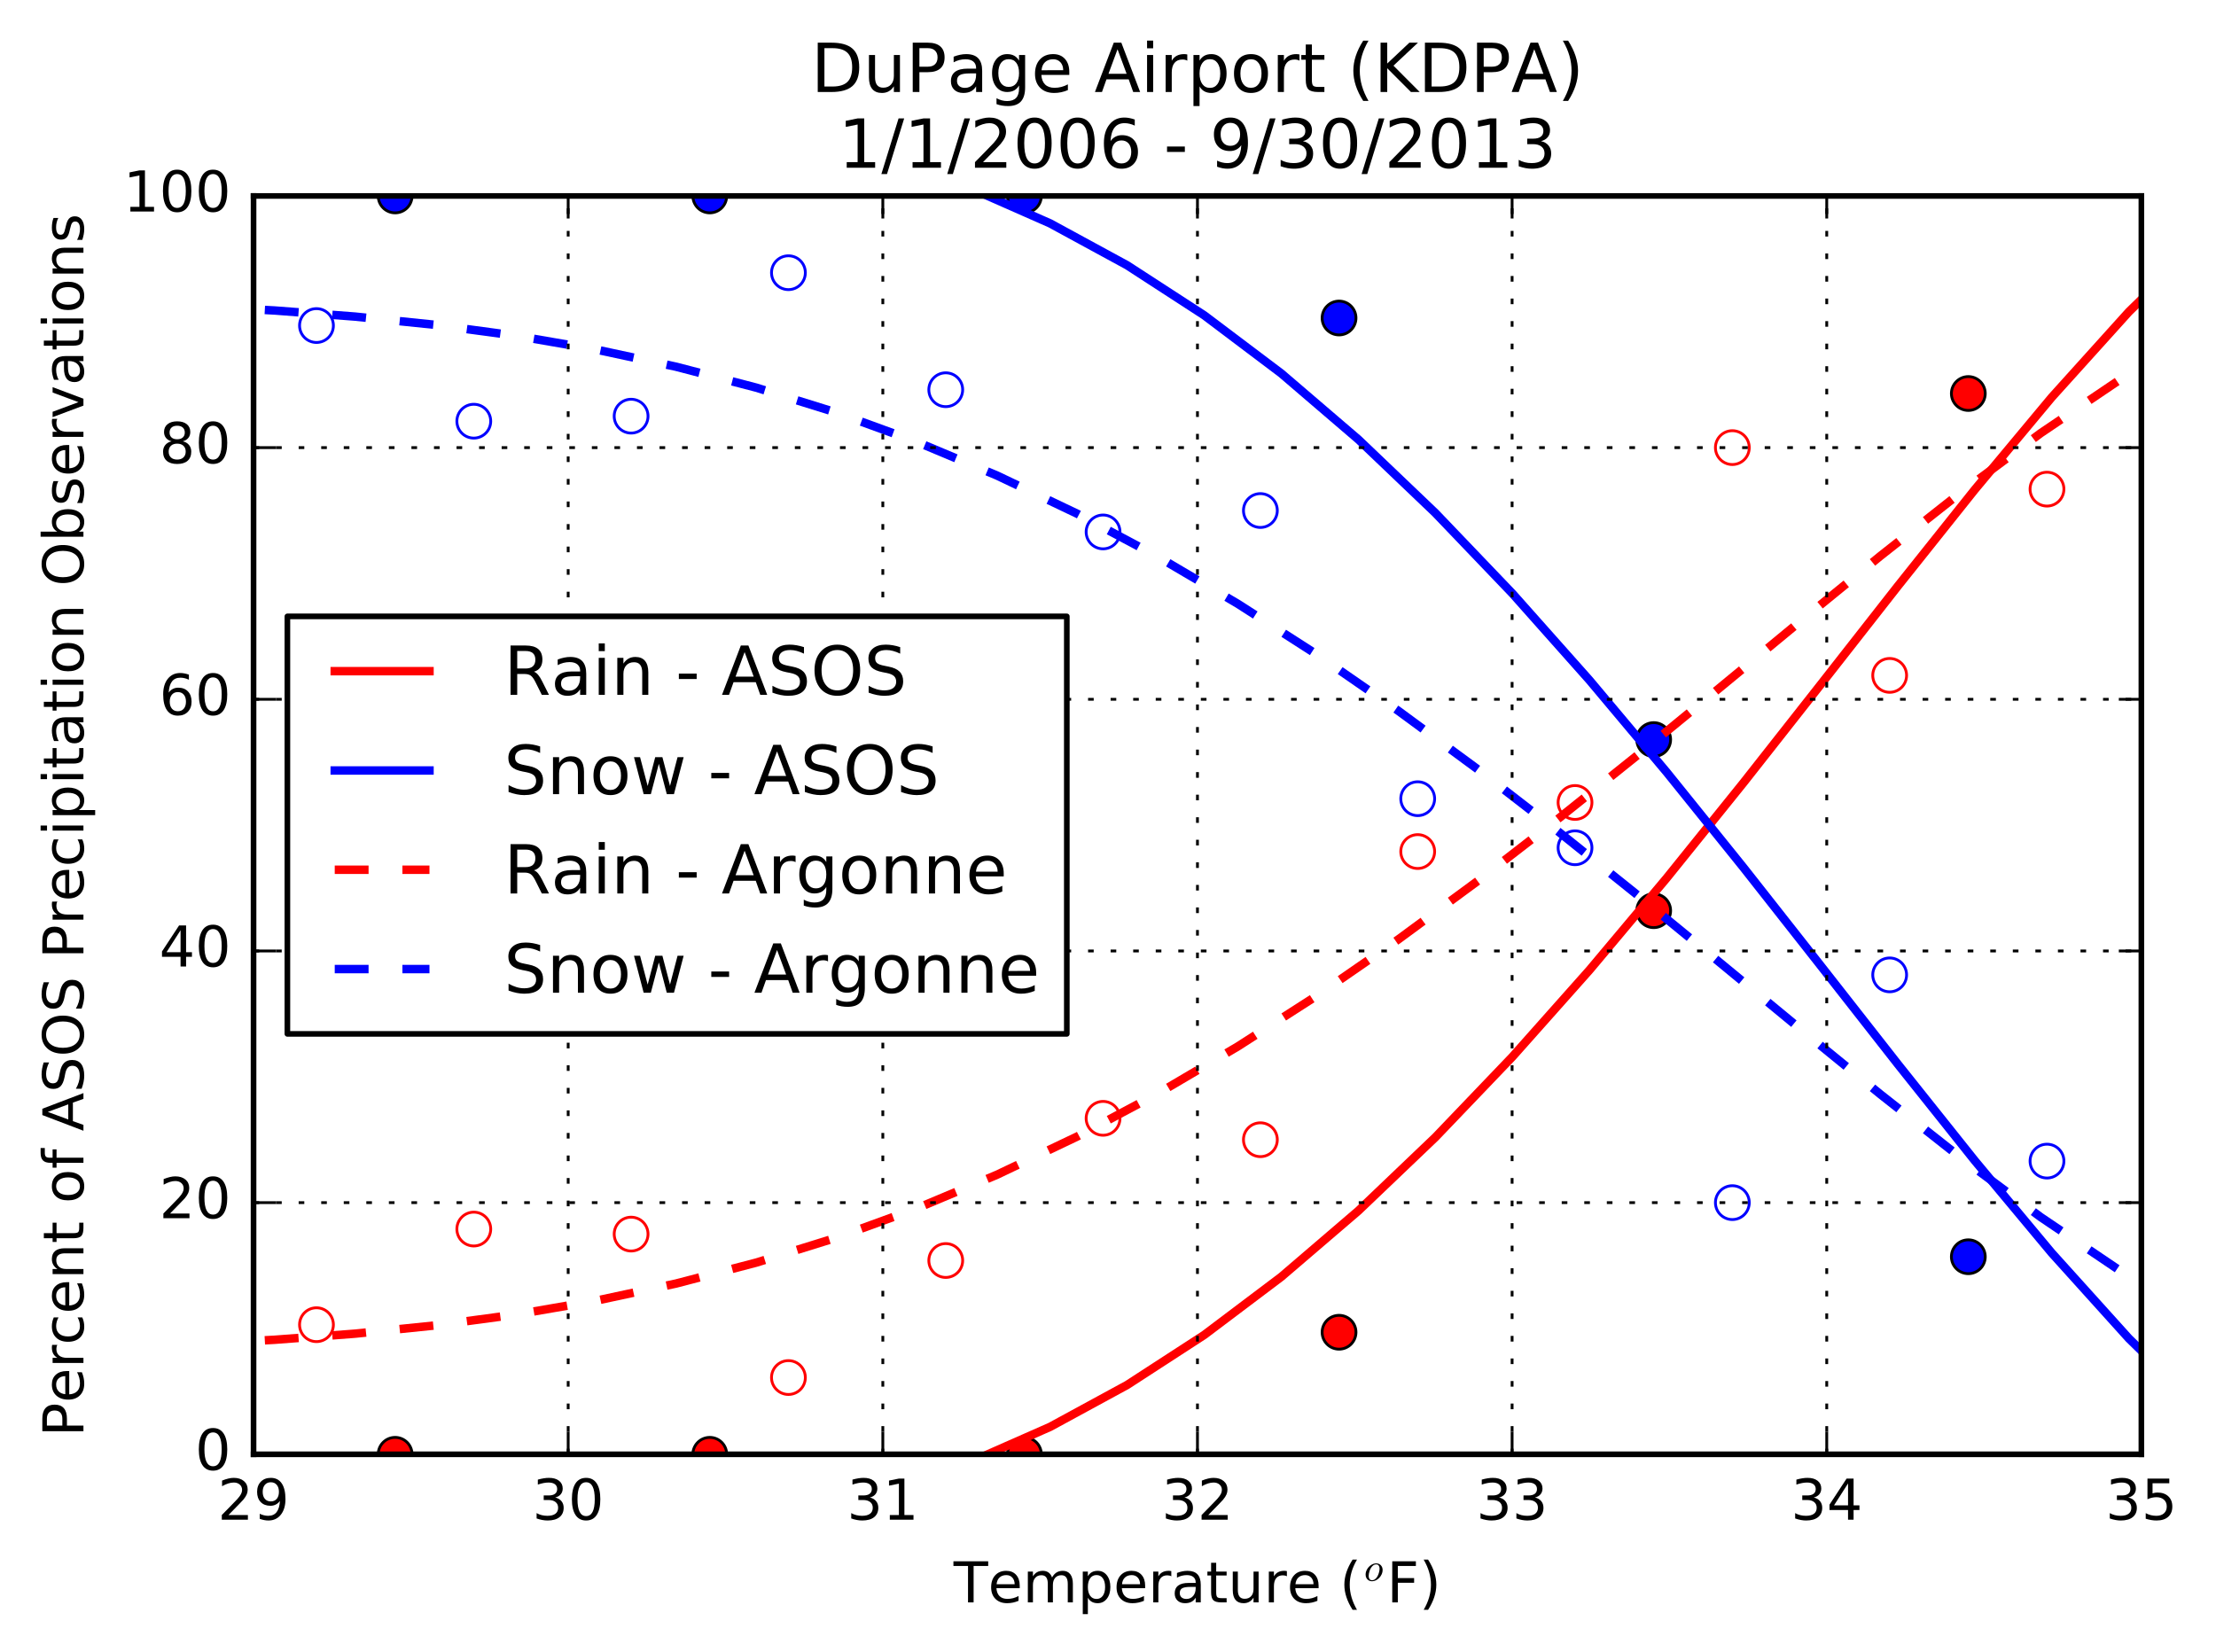 <?xml version="1.0" encoding="utf-8" standalone="no"?>
<!DOCTYPE svg PUBLIC "-//W3C//DTD SVG 1.1//EN"
  "http://www.w3.org/Graphics/SVG/1.1/DTD/svg11.dtd">
<!-- Created with matplotlib (http://matplotlib.org/) -->
<svg height="293pt" version="1.1" viewBox="0 0 393 293" width="393pt" xmlns="http://www.w3.org/2000/svg" xmlns:xlink="http://www.w3.org/1999/xlink">
 <defs>
  <style type="text/css">
*{stroke-linecap:butt;stroke-linejoin:round;stroke-miterlimit:100000;}
  </style>
 </defs>
 <g id="figure_1">
  <g id="patch_1">
   <path d="M 0 293.534 
L 393.328 293.534 
L 393.328 0 
L 0 0 
z
" style="fill:#ffffff;"/>
  </g>
  <g id="axes_1">
   <g id="patch_2">
    <path d="M 44.966 257.955 
L 379.766 257.955 
L 379.766 34.755 
L 44.966 34.755 
z
" style="fill:#ffffff;"/>
   </g>
   <g id="line2d_1">
    <defs>
     <path d="M 0 3 
C 0.796 3 1.559 2.684 2.121 2.121 
C 2.684 1.559 3 0.796 3 0 
C 3 -0.796 2.684 -1.559 2.121 -2.121 
C 1.559 -2.684 0.796 -3 0 -3 
C -0.796 -3 -1.559 -2.684 -2.121 -2.121 
C -2.684 -1.559 -3 -0.796 -3 0 
C -3 0.796 -2.684 1.559 -2.121 2.121 
C -1.559 2.684 -0.796 3 0 3 
z
" id="md630c182a9" style="stroke:#000000;stroke-width:0.5;"/>
    </defs>
    <g clip-path="url(#p7f0e0ccc45)">
     <use style="fill:#ff0000;stroke:#000000;stroke-width:0.5;" x="-264.724" xlink:href="#md630c182a9" y="257.955"/>
     <use style="fill:#ff0000;stroke:#000000;stroke-width:0.5;" x="-1.0" xlink:href="#md630c182a9" y="257.955"/>
     <use style="fill:#ff0000;stroke:#000000;stroke-width:0.5;" x="14.276" xlink:href="#md630c182a9" y="257.955"/>
     <use style="fill:#ff0000;stroke:#000000;stroke-width:0.5;" x="70.076" xlink:href="#md630c182a9" y="257.955"/>
     <use style="fill:#ff0000;stroke:#000000;stroke-width:0.5;" x="125.876" xlink:href="#md630c182a9" y="257.955"/>
     <use style="fill:#ff0000;stroke:#000000;stroke-width:0.5;" x="181.676" xlink:href="#md630c182a9" y="257.955"/>
     <use style="fill:#ff0000;stroke:#000000;stroke-width:0.5;" x="237.476" xlink:href="#md630c182a9" y="236.305"/>
     <use style="fill:#ff0000;stroke:#000000;stroke-width:0.5;" x="293.276" xlink:href="#md630c182a9" y="161.533"/>
     <use style="fill:#ff0000;stroke:#000000;stroke-width:0.5;" x="349.076" xlink:href="#md630c182a9" y="69.798"/>
     <use style="fill:#ff0000;stroke:#000000;stroke-width:0.5;" x="404.876" xlink:href="#md630c182a9" y="38.103"/>
    </g>
   </g>
   <g id="line2d_2">
    <path clip-path="url(#p7f0e0ccc45)" d="M -264.724 253.437 
M -1 255.167 
L 8.582 256.819 
L 22.247 259.356 
L 35.912 261.944 
L 49.578 264.443 
L 63.243 266.709 
L 76.908 268.592 
L 90.574 269.942 
L 104.239 270.611 
L 117.904 270.459 
L 131.57 269.349 
L 145.235 267.158 
L 158.9 263.777 
L 172.565 259.112 
L 186.231 253.088 
L 199.896 245.654 
L 213.561 236.784 
L 227.227 226.478 
L 240.892 214.768 
L 254.557 201.721 
L 268.223 187.438 
L 281.888 172.062 
L 295.553 155.775 
L 309.218 138.809 
L 322.884 121.438 
L 336.549 103.992 
L 350.214 86.853 
L 363.88 70.457 
L 377.545 55.303 
L 391.21 41.951 
L 394.328 39.458 
" style="fill:none;stroke:#ff0000;stroke-linecap:square;stroke-width:1.5;"/>
   </g>
   <g id="line2d_3">
    <defs>
     <path d="M 0 3 
C 0.796 3 1.559 2.684 2.121 2.121 
C 2.684 1.559 3 0.796 3 0 
C 3 -0.796 2.684 -1.559 2.121 -2.121 
C 1.559 -2.684 0.796 -3 0 -3 
C -0.796 -3 -1.559 -2.684 -2.121 -2.121 
C -2.684 -1.559 -3 -0.796 -3 0 
C -3 0.796 -2.684 1.559 -2.121 2.121 
C -1.559 2.684 -0.796 3 0 3 
z
" id="mc335e2ecbb" style="stroke:#000000;stroke-width:0.5;"/>
    </defs>
    <g clip-path="url(#p7f0e0ccc45)">
     <use style="fill:#0000ff;stroke:#000000;stroke-width:0.5;" x="-264.724" xlink:href="#mc335e2ecbb" y="34.755"/>
     <use style="fill:#0000ff;stroke:#000000;stroke-width:0.5;" x="-1.0" xlink:href="#mc335e2ecbb" y="34.755"/>
     <use style="fill:#0000ff;stroke:#000000;stroke-width:0.5;" x="14.276" xlink:href="#mc335e2ecbb" y="34.755"/>
     <use style="fill:#0000ff;stroke:#000000;stroke-width:0.5;" x="70.076" xlink:href="#mc335e2ecbb" y="34.755"/>
     <use style="fill:#0000ff;stroke:#000000;stroke-width:0.5;" x="125.876" xlink:href="#mc335e2ecbb" y="34.755"/>
     <use style="fill:#0000ff;stroke:#000000;stroke-width:0.5;" x="181.676" xlink:href="#mc335e2ecbb" y="34.755"/>
     <use style="fill:#0000ff;stroke:#000000;stroke-width:0.5;" x="237.476" xlink:href="#mc335e2ecbb" y="56.406"/>
     <use style="fill:#0000ff;stroke:#000000;stroke-width:0.5;" x="293.276" xlink:href="#mc335e2ecbb" y="131.178"/>
     <use style="fill:#0000ff;stroke:#000000;stroke-width:0.5;" x="349.076" xlink:href="#mc335e2ecbb" y="222.913"/>
     <use style="fill:#0000ff;stroke:#000000;stroke-width:0.5;" x="404.876" xlink:href="#mc335e2ecbb" y="254.607"/>
    </g>
   </g>
   <g id="line2d_4">
    <path clip-path="url(#p7f0e0ccc45)" d="M -264.724 39.274 
M -1 37.544 
L 8.582 35.892 
L 22.247 33.355 
L 35.912 30.767 
L 49.578 28.268 
L 63.243 26.002 
L 76.908 24.119 
L 90.574 22.769 
L 104.239 22.1 
L 117.904 22.252 
L 131.57 23.362 
L 145.235 25.553 
L 158.9 28.934 
L 172.565 33.599 
L 186.231 39.623 
L 199.896 47.057 
L 213.561 55.927 
L 227.227 66.233 
L 240.892 77.943 
L 254.557 90.99 
L 268.223 105.273 
L 281.888 120.649 
L 295.553 136.936 
L 309.218 153.902 
L 322.884 171.273 
L 336.549 188.719 
L 350.214 205.858 
L 363.88 222.254 
L 377.545 237.408 
L 391.21 250.76 
L 394.328 253.253 
" style="fill:none;stroke:#0000ff;stroke-linecap:square;stroke-width:1.5;"/>
   </g>
   <g id="line2d_5">
    <defs>
     <path d="M 0 3 
C 0.796 3 1.559 2.684 2.121 2.121 
C 2.684 1.559 3 0.796 3 0 
C 3 -0.796 2.684 -1.559 2.121 -2.121 
C 1.559 -2.684 0.796 -3 0 -3 
C -0.796 -3 -1.559 -2.684 -2.121 -2.121 
C -2.684 -1.559 -3 -0.796 -3 0 
C -3 0.796 -2.684 1.559 -2.121 2.121 
C -1.559 2.684 -0.796 3 0 3 
z
" id="m83c436b889" style="stroke:#ff0000;stroke-width:0.5;"/>
    </defs>
    <g clip-path="url(#p7f0e0ccc45)">
     <use style="fill:none;stroke:#ff0000;stroke-width:0.5;" x="-278.674" xlink:href="#m83c436b889" y="250.367"/>
     <use style="fill:none;stroke:#ff0000;stroke-width:0.5;" x="-1.0" xlink:href="#m83c436b889" y="243.277"/>
     <use style="fill:none;stroke:#ff0000;stroke-width:0.5;" x="0.326" xlink:href="#m83c436b889" y="243.001"/>
     <use style="fill:none;stroke:#ff0000;stroke-width:0.5;" x="28.226" xlink:href="#m83c436b889" y="226.708"/>
     <use style="fill:none;stroke:#ff0000;stroke-width:0.5;" x="56.126" xlink:href="#m83c436b889" y="234.966"/>
     <use style="fill:none;stroke:#ff0000;stroke-width:0.5;" x="84.026" xlink:href="#m83c436b889" y="218.003"/>
     <use style="fill:none;stroke:#ff0000;stroke-width:0.5;" x="111.926" xlink:href="#m83c436b889" y="218.895"/>
     <use style="fill:none;stroke:#ff0000;stroke-width:0.5;" x="139.826" xlink:href="#m83c436b889" y="244.34"/>
     <use style="fill:none;stroke:#ff0000;stroke-width:0.5;" x="167.726" xlink:href="#m83c436b889" y="223.583"/>
     <use style="fill:none;stroke:#ff0000;stroke-width:0.5;" x="195.626" xlink:href="#m83c436b889" y="198.361"/>
     <use style="fill:none;stroke:#ff0000;stroke-width:0.5;" x="223.526" xlink:href="#m83c436b889" y="202.155"/>
     <use style="fill:none;stroke:#ff0000;stroke-width:0.5;" x="251.426" xlink:href="#m83c436b889" y="151.043"/>
     <use style="fill:none;stroke:#ff0000;stroke-width:0.5;" x="279.326" xlink:href="#m83c436b889" y="142.338"/>
     <use style="fill:none;stroke:#ff0000;stroke-width:0.5;" x="307.226" xlink:href="#m83c436b889" y="79.395"/>
     <use style="fill:none;stroke:#ff0000;stroke-width:0.5;" x="335.126" xlink:href="#m83c436b889" y="119.795"/>
     <use style="fill:none;stroke:#ff0000;stroke-width:0.5;" x="363.026" xlink:href="#m83c436b889" y="86.761"/>
     <use style="fill:none;stroke:#ff0000;stroke-width:0.5;" x="390.926" xlink:href="#m83c436b889" y="61.316"/>
     <use style="fill:none;stroke:#ff0000;stroke-width:0.5;" x="418.826" xlink:href="#m83c436b889" y="42.121"/>
    </g>
   </g>
   <g id="line2d_6">
    <path clip-path="url(#p7f0e0ccc45)" d="M -278.674 249.371 
M -1 239.53 
L 6.02 239.368 
L 20.254 238.964 
L 34.489 238.413 
L 48.724 237.637 
L 62.958 236.557 
L 77.193 235.094 
L 91.428 233.173 
L 105.662 230.72 
L 119.897 227.666 
L 134.132 223.95 
L 148.366 219.519 
L 162.601 214.331 
L 176.836 208.355 
L 191.071 201.573 
L 205.305 193.984 
L 219.54 185.601 
L 233.775 176.458 
L 248.009 166.61 
L 262.244 156.131 
L 276.479 145.12 
L 290.713 133.702 
L 304.948 122.029 
L 319.183 110.28 
L 333.417 98.666 
L 347.652 87.43 
L 361.887 76.846 
L 376.122 67.228 
L 390.356 58.923 
L 394.328 57.08 
" style="fill:none;stroke:#ff0000;stroke-dasharray:6,6;stroke-dashoffset:0.0;stroke-width:1.5;"/>
   </g>
   <g id="line2d_7">
    <defs>
     <path d="M 0 3 
C 0.796 3 1.559 2.684 2.121 2.121 
C 2.684 1.559 3 0.796 3 0 
C 3 -0.796 2.684 -1.559 2.121 -2.121 
C 1.559 -2.684 0.796 -3 0 -3 
C -0.796 -3 -1.559 -2.684 -2.121 -2.121 
C -2.684 -1.559 -3 -0.796 -3 0 
C -3 0.796 -2.684 1.559 -2.121 2.121 
C -1.559 2.684 -0.796 3 0 3 
z
" id="m65c15d2259" style="stroke:#0000ff;stroke-width:0.5;"/>
    </defs>
    <g clip-path="url(#p7f0e0ccc45)">
     <use style="fill:none;stroke:#0000ff;stroke-width:0.5;" x="-278.674" xlink:href="#m65c15d2259" y="42.344"/>
     <use style="fill:none;stroke:#0000ff;stroke-width:0.5;" x="-1.0" xlink:href="#m65c15d2259" y="49.434"/>
     <use style="fill:none;stroke:#0000ff;stroke-width:0.5;" x="0.326" xlink:href="#m65c15d2259" y="49.71"/>
     <use style="fill:none;stroke:#0000ff;stroke-width:0.5;" x="28.226" xlink:href="#m65c15d2259" y="66.004"/>
     <use style="fill:none;stroke:#0000ff;stroke-width:0.5;" x="56.126" xlink:href="#m65c15d2259" y="57.745"/>
     <use style="fill:none;stroke:#0000ff;stroke-width:0.5;" x="84.026" xlink:href="#m65c15d2259" y="74.708"/>
     <use style="fill:none;stroke:#0000ff;stroke-width:0.5;" x="111.926" xlink:href="#m65c15d2259" y="73.816"/>
     <use style="fill:none;stroke:#0000ff;stroke-width:0.5;" x="139.826" xlink:href="#m65c15d2259" y="48.371"/>
     <use style="fill:none;stroke:#0000ff;stroke-width:0.5;" x="167.726" xlink:href="#m65c15d2259" y="69.128"/>
     <use style="fill:none;stroke:#0000ff;stroke-width:0.5;" x="195.626" xlink:href="#m65c15d2259" y="94.35"/>
     <use style="fill:none;stroke:#0000ff;stroke-width:0.5;" x="223.526" xlink:href="#m65c15d2259" y="90.555"/>
     <use style="fill:none;stroke:#0000ff;stroke-width:0.5;" x="251.426" xlink:href="#m65c15d2259" y="141.668"/>
     <use style="fill:none;stroke:#0000ff;stroke-width:0.5;" x="279.326" xlink:href="#m65c15d2259" y="150.373"/>
     <use style="fill:none;stroke:#0000ff;stroke-width:0.5;" x="307.226" xlink:href="#m65c15d2259" y="213.315"/>
     <use style="fill:none;stroke:#0000ff;stroke-width:0.5;" x="335.126" xlink:href="#m65c15d2259" y="172.916"/>
     <use style="fill:none;stroke:#0000ff;stroke-width:0.5;" x="363.026" xlink:href="#m65c15d2259" y="205.95"/>
     <use style="fill:none;stroke:#0000ff;stroke-width:0.5;" x="390.926" xlink:href="#m65c15d2259" y="231.395"/>
     <use style="fill:none;stroke:#0000ff;stroke-width:0.5;" x="418.826" xlink:href="#m65c15d2259" y="250.59"/>
    </g>
   </g>
   <g id="line2d_8">
    <path clip-path="url(#p7f0e0ccc45)" d="M -278.674 43.34 
M -1 53.181 
L 6.02 53.343 
L 20.254 53.747 
L 34.489 54.298 
L 48.724 55.074 
L 62.958 56.154 
L 77.193 57.617 
L 91.428 59.538 
L 105.662 61.991 
L 119.897 65.045 
L 134.132 68.761 
L 148.366 73.192 
L 162.601 78.38 
L 176.836 84.356 
L 191.071 91.138 
L 205.305 98.727 
L 219.54 107.11 
L 233.775 116.253 
L 248.009 126.101 
L 262.244 136.58 
L 276.479 147.591 
L 290.713 159.009 
L 304.948 170.682 
L 319.183 182.431 
L 333.417 194.045 
L 347.652 205.281 
L 361.887 215.865 
L 376.122 225.483 
L 390.356 233.788 
L 394.328 235.631 
" style="fill:none;stroke:#0000ff;stroke-dasharray:6,6;stroke-dashoffset:0.0;stroke-width:1.5;"/>
   </g>
   <g id="patch_3">
    <path d="M 44.966 34.755 
L 379.766 34.755 
" style="fill:none;stroke:#000000;stroke-linecap:square;stroke-linejoin:miter;"/>
   </g>
   <g id="patch_4">
    <path d="M 379.766 257.955 
L 379.766 34.755 
" style="fill:none;stroke:#000000;stroke-linecap:square;stroke-linejoin:miter;"/>
   </g>
   <g id="patch_5">
    <path d="M 44.966 257.955 
L 379.766 257.955 
" style="fill:none;stroke:#000000;stroke-linecap:square;stroke-linejoin:miter;"/>
   </g>
   <g id="patch_6">
    <path d="M 44.966 257.955 
L 44.966 34.755 
" style="fill:none;stroke:#000000;stroke-linecap:square;stroke-linejoin:miter;"/>
   </g>
   <g id="matplotlib.axis_1">
    <g id="xtick_1">
     <g id="line2d_9">
      <path clip-path="url(#p7f0e0ccc45)" d="M 44.966 257.955 
L 44.966 34.755 
" style="fill:none;stroke:#000000;stroke-dasharray:1,3;stroke-dashoffset:0.0;stroke-width:0.5;"/>
     </g>
     <g id="line2d_10">
      <defs>
       <path d="M 0 0 
L 0 -4 
" id="m75ceec1617" style="stroke:#000000;stroke-width:0.5;"/>
      </defs>
      <g>
       <use style="stroke:#000000;stroke-width:0.5;" x="44.966" xlink:href="#m75ceec1617" y="257.955"/>
      </g>
     </g>
     <g id="line2d_11">
      <defs>
       <path d="M 0 0 
L 0 4 
" id="m3944f21c91" style="stroke:#000000;stroke-width:0.5;"/>
      </defs>
      <g>
       <use style="stroke:#000000;stroke-width:0.5;" x="44.966" xlink:href="#m3944f21c91" y="34.755"/>
      </g>
     </g>
     <g id="text_1">
      <!-- 29 -->
      <defs>
       <path d="M 19.188 8.297 
L 53.609 8.297 
L 53.609 0 
L 7.328 0 
L 7.328 8.297 
Q 12.938 14.109 22.625 23.891 
Q 32.328 33.688 34.812 36.531 
Q 39.547 41.844 41.422 45.531 
Q 43.312 49.219 43.312 52.781 
Q 43.312 58.594 39.234 62.25 
Q 35.156 65.922 28.609 65.922 
Q 23.969 65.922 18.812 64.312 
Q 13.672 62.703 7.812 59.422 
L 7.812 69.391 
Q 13.766 71.781 18.938 73 
Q 24.125 74.219 28.422 74.219 
Q 39.75 74.219 46.484 68.547 
Q 53.219 62.891 53.219 53.422 
Q 53.219 48.922 51.531 44.891 
Q 49.859 40.875 45.406 35.406 
Q 44.188 33.984 37.641 27.219 
Q 31.109 20.453 19.188 8.297 
" id="BitstreamVeraSans-Roman-32"/>
       <path d="M 10.984 1.516 
L 10.984 10.5 
Q 14.703 8.734 18.5 7.812 
Q 22.312 6.891 25.984 6.891 
Q 35.75 6.891 40.891 13.453 
Q 46.047 20.016 46.781 33.406 
Q 43.953 29.203 39.594 26.953 
Q 35.25 24.703 29.984 24.703 
Q 19.047 24.703 12.672 31.312 
Q 6.297 37.938 6.297 49.422 
Q 6.297 60.641 12.938 67.422 
Q 19.578 74.219 30.609 74.219 
Q 43.266 74.219 49.922 64.516 
Q 56.594 54.828 56.594 36.375 
Q 56.594 19.141 48.406 8.859 
Q 40.234 -1.422 26.422 -1.422 
Q 22.703 -1.422 18.891 -0.688 
Q 15.094 0.047 10.984 1.516 
M 30.609 32.422 
Q 37.25 32.422 41.125 36.953 
Q 45.016 41.5 45.016 49.422 
Q 45.016 57.281 41.125 61.844 
Q 37.25 66.406 30.609 66.406 
Q 23.969 66.406 20.094 61.844 
Q 16.219 57.281 16.219 49.422 
Q 16.219 41.5 20.094 36.953 
Q 23.969 32.422 30.609 32.422 
" id="BitstreamVeraSans-Roman-39"/>
      </defs>
      <g transform="translate(38.603 269.554)scale(0.1 -0.1)">
       <use xlink:href="#BitstreamVeraSans-Roman-32"/>
       <use x="63.623" xlink:href="#BitstreamVeraSans-Roman-39"/>
      </g>
     </g>
    </g>
    <g id="xtick_2">
     <g id="line2d_12">
      <path clip-path="url(#p7f0e0ccc45)" d="M 100.766 257.955 
L 100.766 34.755 
" style="fill:none;stroke:#000000;stroke-dasharray:1,3;stroke-dashoffset:0.0;stroke-width:0.5;"/>
     </g>
     <g id="line2d_13">
      <g>
       <use style="stroke:#000000;stroke-width:0.5;" x="100.766" xlink:href="#m75ceec1617" y="257.955"/>
      </g>
     </g>
     <g id="line2d_14">
      <g>
       <use style="stroke:#000000;stroke-width:0.5;" x="100.766" xlink:href="#m3944f21c91" y="34.755"/>
      </g>
     </g>
     <g id="text_2">
      <!-- 30 -->
      <defs>
       <path d="M 40.578 39.312 
Q 47.656 37.797 51.625 33 
Q 55.609 28.219 55.609 21.188 
Q 55.609 10.406 48.188 4.484 
Q 40.766 -1.422 27.094 -1.422 
Q 22.516 -1.422 17.656 -0.516 
Q 12.797 0.391 7.625 2.203 
L 7.625 11.719 
Q 11.719 9.328 16.594 8.109 
Q 21.484 6.891 26.812 6.891 
Q 36.078 6.891 40.938 10.547 
Q 45.797 14.203 45.797 21.188 
Q 45.797 27.641 41.281 31.266 
Q 36.766 34.906 28.719 34.906 
L 20.219 34.906 
L 20.219 43.016 
L 29.109 43.016 
Q 36.375 43.016 40.234 45.922 
Q 44.094 48.828 44.094 54.297 
Q 44.094 59.906 40.109 62.906 
Q 36.141 65.922 28.719 65.922 
Q 24.656 65.922 20.016 65.031 
Q 15.375 64.156 9.812 62.312 
L 9.812 71.094 
Q 15.438 72.656 20.344 73.438 
Q 25.25 74.219 29.594 74.219 
Q 40.828 74.219 47.359 69.109 
Q 53.906 64.016 53.906 55.328 
Q 53.906 49.266 50.438 45.094 
Q 46.969 40.922 40.578 39.312 
" id="BitstreamVeraSans-Roman-33"/>
       <path d="M 31.781 66.406 
Q 24.172 66.406 20.328 58.906 
Q 16.5 51.422 16.5 36.375 
Q 16.5 21.391 20.328 13.891 
Q 24.172 6.391 31.781 6.391 
Q 39.453 6.391 43.281 13.891 
Q 47.125 21.391 47.125 36.375 
Q 47.125 51.422 43.281 58.906 
Q 39.453 66.406 31.781 66.406 
M 31.781 74.219 
Q 44.047 74.219 50.516 64.516 
Q 56.984 54.828 56.984 36.375 
Q 56.984 17.969 50.516 8.266 
Q 44.047 -1.422 31.781 -1.422 
Q 19.531 -1.422 13.062 8.266 
Q 6.594 17.969 6.594 36.375 
Q 6.594 54.828 13.062 64.516 
Q 19.531 74.219 31.781 74.219 
" id="BitstreamVeraSans-Roman-30"/>
      </defs>
      <g transform="translate(94.403 269.554)scale(0.1 -0.1)">
       <use xlink:href="#BitstreamVeraSans-Roman-33"/>
       <use x="63.623" xlink:href="#BitstreamVeraSans-Roman-30"/>
      </g>
     </g>
    </g>
    <g id="xtick_3">
     <g id="line2d_15">
      <path clip-path="url(#p7f0e0ccc45)" d="M 156.566 257.955 
L 156.566 34.755 
" style="fill:none;stroke:#000000;stroke-dasharray:1,3;stroke-dashoffset:0.0;stroke-width:0.5;"/>
     </g>
     <g id="line2d_16">
      <g>
       <use style="stroke:#000000;stroke-width:0.5;" x="156.566" xlink:href="#m75ceec1617" y="257.955"/>
      </g>
     </g>
     <g id="line2d_17">
      <g>
       <use style="stroke:#000000;stroke-width:0.5;" x="156.566" xlink:href="#m3944f21c91" y="34.755"/>
      </g>
     </g>
     <g id="text_3">
      <!-- 31 -->
      <defs>
       <path d="M 12.406 8.297 
L 28.516 8.297 
L 28.516 63.922 
L 10.984 60.406 
L 10.984 69.391 
L 28.422 72.906 
L 38.281 72.906 
L 38.281 8.297 
L 54.391 8.297 
L 54.391 0 
L 12.406 0 
z
" id="BitstreamVeraSans-Roman-31"/>
      </defs>
      <g transform="translate(150.203 269.554)scale(0.1 -0.1)">
       <use xlink:href="#BitstreamVeraSans-Roman-33"/>
       <use x="63.623" xlink:href="#BitstreamVeraSans-Roman-31"/>
      </g>
     </g>
    </g>
    <g id="xtick_4">
     <g id="line2d_18">
      <path clip-path="url(#p7f0e0ccc45)" d="M 212.366 257.955 
L 212.366 34.755 
" style="fill:none;stroke:#000000;stroke-dasharray:1,3;stroke-dashoffset:0.0;stroke-width:0.5;"/>
     </g>
     <g id="line2d_19">
      <g>
       <use style="stroke:#000000;stroke-width:0.5;" x="212.366" xlink:href="#m75ceec1617" y="257.955"/>
      </g>
     </g>
     <g id="line2d_20">
      <g>
       <use style="stroke:#000000;stroke-width:0.5;" x="212.366" xlink:href="#m3944f21c91" y="34.755"/>
      </g>
     </g>
     <g id="text_4">
      <!-- 32 -->
      <g transform="translate(206.003 269.554)scale(0.1 -0.1)">
       <use xlink:href="#BitstreamVeraSans-Roman-33"/>
       <use x="63.623" xlink:href="#BitstreamVeraSans-Roman-32"/>
      </g>
     </g>
    </g>
    <g id="xtick_5">
     <g id="line2d_21">
      <path clip-path="url(#p7f0e0ccc45)" d="M 268.166 257.955 
L 268.166 34.755 
" style="fill:none;stroke:#000000;stroke-dasharray:1,3;stroke-dashoffset:0.0;stroke-width:0.5;"/>
     </g>
     <g id="line2d_22">
      <g>
       <use style="stroke:#000000;stroke-width:0.5;" x="268.166" xlink:href="#m75ceec1617" y="257.955"/>
      </g>
     </g>
     <g id="line2d_23">
      <g>
       <use style="stroke:#000000;stroke-width:0.5;" x="268.166" xlink:href="#m3944f21c91" y="34.755"/>
      </g>
     </g>
     <g id="text_5">
      <!-- 33 -->
      <g transform="translate(261.803 269.554)scale(0.1 -0.1)">
       <use xlink:href="#BitstreamVeraSans-Roman-33"/>
       <use x="63.623" xlink:href="#BitstreamVeraSans-Roman-33"/>
      </g>
     </g>
    </g>
    <g id="xtick_6">
     <g id="line2d_24">
      <path clip-path="url(#p7f0e0ccc45)" d="M 323.966 257.955 
L 323.966 34.755 
" style="fill:none;stroke:#000000;stroke-dasharray:1,3;stroke-dashoffset:0.0;stroke-width:0.5;"/>
     </g>
     <g id="line2d_25">
      <g>
       <use style="stroke:#000000;stroke-width:0.5;" x="323.966" xlink:href="#m75ceec1617" y="257.955"/>
      </g>
     </g>
     <g id="line2d_26">
      <g>
       <use style="stroke:#000000;stroke-width:0.5;" x="323.966" xlink:href="#m3944f21c91" y="34.755"/>
      </g>
     </g>
     <g id="text_6">
      <!-- 34 -->
      <defs>
       <path d="M 37.797 64.312 
L 12.891 25.391 
L 37.797 25.391 
z
M 35.203 72.906 
L 47.609 72.906 
L 47.609 25.391 
L 58.016 25.391 
L 58.016 17.188 
L 47.609 17.188 
L 47.609 0 
L 37.797 0 
L 37.797 17.188 
L 4.891 17.188 
L 4.891 26.703 
z
" id="BitstreamVeraSans-Roman-34"/>
      </defs>
      <g transform="translate(317.603 269.554)scale(0.1 -0.1)">
       <use xlink:href="#BitstreamVeraSans-Roman-33"/>
       <use x="63.623" xlink:href="#BitstreamVeraSans-Roman-34"/>
      </g>
     </g>
    </g>
    <g id="xtick_7">
     <g id="line2d_27">
      <path clip-path="url(#p7f0e0ccc45)" d="M 379.766 257.955 
L 379.766 34.755 
" style="fill:none;stroke:#000000;stroke-dasharray:1,3;stroke-dashoffset:0.0;stroke-width:0.5;"/>
     </g>
     <g id="line2d_28">
      <g>
       <use style="stroke:#000000;stroke-width:0.5;" x="379.766" xlink:href="#m75ceec1617" y="257.955"/>
      </g>
     </g>
     <g id="line2d_29">
      <g>
       <use style="stroke:#000000;stroke-width:0.5;" x="379.766" xlink:href="#m3944f21c91" y="34.755"/>
      </g>
     </g>
     <g id="text_7">
      <!-- 35 -->
      <defs>
       <path d="M 10.797 72.906 
L 49.516 72.906 
L 49.516 64.594 
L 19.828 64.594 
L 19.828 46.734 
Q 21.969 47.469 24.109 47.828 
Q 26.266 48.188 28.422 48.188 
Q 40.625 48.188 47.75 41.5 
Q 54.891 34.812 54.891 23.391 
Q 54.891 11.625 47.562 5.094 
Q 40.234 -1.422 26.906 -1.422 
Q 22.312 -1.422 17.547 -0.641 
Q 12.797 0.141 7.719 1.703 
L 7.719 11.625 
Q 12.109 9.234 16.797 8.062 
Q 21.484 6.891 26.703 6.891 
Q 35.156 6.891 40.078 11.328 
Q 45.016 15.766 45.016 23.391 
Q 45.016 31 40.078 35.438 
Q 35.156 39.891 26.703 39.891 
Q 22.75 39.891 18.812 39.016 
Q 14.891 38.141 10.797 36.281 
z
" id="BitstreamVeraSans-Roman-35"/>
      </defs>
      <g transform="translate(373.403 269.554)scale(0.1 -0.1)">
       <use xlink:href="#BitstreamVeraSans-Roman-33"/>
       <use x="63.623" xlink:href="#BitstreamVeraSans-Roman-35"/>
      </g>
     </g>
    </g>
    <g id="text_8">
     <!-- Temperature ($^o$F) -->
     <defs>
      <path id="BitstreamVeraSans-Roman-20"/>
      <path d="M 20.125 -1.125 
Q 15.375 -1.125 11.688 1.125 
Q 8.016 3.375 6 7.172 
Q 4 10.984 4 15.828 
Q 4 22.609 7.781 29.25 
Q 11.578 35.891 17.844 40.031 
Q 24.125 44.188 31 44.188 
Q 34.719 44.188 37.625 42.922 
Q 40.531 41.656 42.672 39.359 
Q 44.828 37.062 45.969 33.984 
Q 47.125 30.906 47.125 27.297 
Q 47.125 22.078 44.922 17.016 
Q 42.719 11.969 38.891 7.844 
Q 35.062 3.719 30.125 1.297 
Q 25.203 -1.125 20.125 -1.125 
M 20.312 1.516 
Q 24.75 1.516 28.438 4.531 
Q 32.125 7.562 34.484 12.172 
Q 36.859 16.797 38.125 21.922 
Q 39.406 27.047 39.406 31.203 
Q 39.406 35.547 37.234 38.578 
Q 35.062 41.609 30.812 41.609 
Q 24.953 41.609 20.547 36.594 
Q 16.156 31.594 13.938 24.625 
Q 11.719 17.672 11.719 11.922 
Q 11.719 7.562 13.938 4.531 
Q 16.156 1.516 20.312 1.516 
" id="Cmmi10-6f"/>
      <path d="M 41.109 46.297 
Q 39.594 47.172 37.812 47.578 
Q 36.031 48 33.891 48 
Q 26.266 48 22.188 43.047 
Q 18.109 38.094 18.109 28.812 
L 18.109 0 
L 9.078 0 
L 9.078 54.688 
L 18.109 54.688 
L 18.109 46.188 
Q 20.953 51.172 25.484 53.578 
Q 30.031 56 36.531 56 
Q 37.453 56 38.578 55.875 
Q 39.703 55.766 41.062 55.516 
z
" id="BitstreamVeraSans-Roman-72"/>
      <path d="M 52 44.188 
Q 55.375 50.25 60.062 53.125 
Q 64.75 56 71.094 56 
Q 79.641 56 84.281 50.016 
Q 88.922 44.047 88.922 33.016 
L 88.922 0 
L 79.891 0 
L 79.891 32.719 
Q 79.891 40.578 77.094 44.375 
Q 74.312 48.188 68.609 48.188 
Q 61.625 48.188 57.562 43.547 
Q 53.516 38.922 53.516 30.906 
L 53.516 0 
L 44.484 0 
L 44.484 32.719 
Q 44.484 40.625 41.703 44.406 
Q 38.922 48.188 33.109 48.188 
Q 26.219 48.188 22.156 43.531 
Q 18.109 38.875 18.109 30.906 
L 18.109 0 
L 9.078 0 
L 9.078 54.688 
L 18.109 54.688 
L 18.109 46.188 
Q 21.188 51.219 25.484 53.609 
Q 29.781 56 35.688 56 
Q 41.656 56 45.828 52.969 
Q 50 49.953 52 44.188 
" id="BitstreamVeraSans-Roman-6d"/>
      <path d="M 9.812 72.906 
L 51.703 72.906 
L 51.703 64.594 
L 19.672 64.594 
L 19.672 43.109 
L 48.578 43.109 
L 48.578 34.812 
L 19.672 34.812 
L 19.672 0 
L 9.812 0 
z
" id="BitstreamVeraSans-Roman-46"/>
      <path d="M -0.297 72.906 
L 61.375 72.906 
L 61.375 64.594 
L 35.5 64.594 
L 35.5 0 
L 25.594 0 
L 25.594 64.594 
L -0.297 64.594 
z
" id="BitstreamVeraSans-Roman-54"/>
      <path d="M 31 75.875 
Q 24.469 64.656 21.281 53.656 
Q 18.109 42.672 18.109 31.391 
Q 18.109 20.125 21.312 9.062 
Q 24.516 -2 31 -13.188 
L 23.188 -13.188 
Q 15.875 -1.703 12.234 9.375 
Q 8.594 20.453 8.594 31.391 
Q 8.594 42.281 12.203 53.312 
Q 15.828 64.359 23.188 75.875 
z
" id="BitstreamVeraSans-Roman-28"/>
      <path d="M 56.203 29.594 
L 56.203 25.203 
L 14.891 25.203 
Q 15.484 15.922 20.484 11.062 
Q 25.484 6.203 34.422 6.203 
Q 39.594 6.203 44.453 7.469 
Q 49.312 8.734 54.109 11.281 
L 54.109 2.781 
Q 49.266 0.734 44.188 -0.344 
Q 39.109 -1.422 33.891 -1.422 
Q 20.797 -1.422 13.156 6.188 
Q 5.516 13.812 5.516 26.812 
Q 5.516 40.234 12.766 48.109 
Q 20.016 56 32.328 56 
Q 43.359 56 49.781 48.891 
Q 56.203 41.797 56.203 29.594 
M 47.219 32.234 
Q 47.125 39.594 43.094 43.984 
Q 39.062 48.391 32.422 48.391 
Q 24.906 48.391 20.391 44.141 
Q 15.875 39.891 15.188 32.172 
z
" id="BitstreamVeraSans-Roman-65"/>
      <path d="M 18.312 70.219 
L 18.312 54.688 
L 36.812 54.688 
L 36.812 47.703 
L 18.312 47.703 
L 18.312 18.016 
Q 18.312 11.328 20.141 9.422 
Q 21.969 7.516 27.594 7.516 
L 36.812 7.516 
L 36.812 0 
L 27.594 0 
Q 17.188 0 13.234 3.875 
Q 9.281 7.766 9.281 18.016 
L 9.281 47.703 
L 2.688 47.703 
L 2.688 54.688 
L 9.281 54.688 
L 9.281 70.219 
z
" id="BitstreamVeraSans-Roman-74"/>
      <path d="M 8.5 21.578 
L 8.5 54.688 
L 17.484 54.688 
L 17.484 21.922 
Q 17.484 14.156 20.5 10.266 
Q 23.531 6.391 29.594 6.391 
Q 36.859 6.391 41.078 11.031 
Q 45.312 15.672 45.312 23.688 
L 45.312 54.688 
L 54.297 54.688 
L 54.297 0 
L 45.312 0 
L 45.312 8.406 
Q 42.047 3.422 37.719 1 
Q 33.406 -1.422 27.688 -1.422 
Q 18.266 -1.422 13.375 4.438 
Q 8.5 10.297 8.5 21.578 
" id="BitstreamVeraSans-Roman-75"/>
      <path d="M 34.281 27.484 
Q 23.391 27.484 19.188 25 
Q 14.984 22.516 14.984 16.5 
Q 14.984 11.719 18.141 8.906 
Q 21.297 6.109 26.703 6.109 
Q 34.188 6.109 38.703 11.406 
Q 43.219 16.703 43.219 25.484 
L 43.219 27.484 
z
M 52.203 31.203 
L 52.203 0 
L 43.219 0 
L 43.219 8.297 
Q 40.141 3.328 35.547 0.953 
Q 30.953 -1.422 24.312 -1.422 
Q 15.922 -1.422 10.953 3.297 
Q 6 8.016 6 15.922 
Q 6 25.141 12.172 29.828 
Q 18.359 34.516 30.609 34.516 
L 43.219 34.516 
L 43.219 35.406 
Q 43.219 41.609 39.141 45 
Q 35.062 48.391 27.688 48.391 
Q 23 48.391 18.547 47.266 
Q 14.109 46.141 10.016 43.891 
L 10.016 52.203 
Q 14.938 54.109 19.578 55.047 
Q 24.219 56 28.609 56 
Q 40.484 56 46.344 49.844 
Q 52.203 43.703 52.203 31.203 
" id="BitstreamVeraSans-Roman-61"/>
      <path d="M 18.109 8.203 
L 18.109 -20.797 
L 9.078 -20.797 
L 9.078 54.688 
L 18.109 54.688 
L 18.109 46.391 
Q 20.953 51.266 25.266 53.625 
Q 29.594 56 35.594 56 
Q 45.562 56 51.781 48.094 
Q 58.016 40.188 58.016 27.297 
Q 58.016 14.406 51.781 6.484 
Q 45.562 -1.422 35.594 -1.422 
Q 29.594 -1.422 25.266 0.953 
Q 20.953 3.328 18.109 8.203 
M 48.688 27.297 
Q 48.688 37.203 44.609 42.844 
Q 40.531 48.484 33.406 48.484 
Q 26.266 48.484 22.188 42.844 
Q 18.109 37.203 18.109 27.297 
Q 18.109 17.391 22.188 11.75 
Q 26.266 6.109 33.406 6.109 
Q 40.531 6.109 44.609 11.75 
Q 48.688 17.391 48.688 27.297 
" id="BitstreamVeraSans-Roman-70"/>
      <path d="M 8.016 75.875 
L 15.828 75.875 
Q 23.141 64.359 26.781 53.312 
Q 30.422 42.281 30.422 31.391 
Q 30.422 20.453 26.781 9.375 
Q 23.141 -1.703 15.828 -13.188 
L 8.016 -13.188 
Q 14.5 -2 17.703 9.062 
Q 20.906 20.125 20.906 31.391 
Q 20.906 42.672 17.703 53.656 
Q 14.5 64.656 8.016 75.875 
" id="BitstreamVeraSans-Roman-29"/>
     </defs>
     <g transform="translate(169.116 284.234)scale(0.1 -0.1)">
      <use transform="translate(0.0 0.125)" xlink:href="#BitstreamVeraSans-Roman-54"/>
      <use transform="translate(61.084 0.125)" xlink:href="#BitstreamVeraSans-Roman-65"/>
      <use transform="translate(122.607 0.125)" xlink:href="#BitstreamVeraSans-Roman-6d"/>
      <use transform="translate(220.02 0.125)" xlink:href="#BitstreamVeraSans-Roman-70"/>
      <use transform="translate(283.496 0.125)" xlink:href="#BitstreamVeraSans-Roman-65"/>
      <use transform="translate(345.02 0.125)" xlink:href="#BitstreamVeraSans-Roman-72"/>
      <use transform="translate(386.133 0.125)" xlink:href="#BitstreamVeraSans-Roman-61"/>
      <use transform="translate(447.412 0.125)" xlink:href="#BitstreamVeraSans-Roman-74"/>
      <use transform="translate(486.621 0.125)" xlink:href="#BitstreamVeraSans-Roman-75"/>
      <use transform="translate(550.0 0.125)" xlink:href="#BitstreamVeraSans-Roman-72"/>
      <use transform="translate(591.113 0.125)" xlink:href="#BitstreamVeraSans-Roman-65"/>
      <use transform="translate(652.637 0.125)" xlink:href="#BitstreamVeraSans-Roman-20"/>
      <use transform="translate(684.424 0.125)" xlink:href="#BitstreamVeraSans-Roman-28"/>
      <use transform="translate(727.902 38.389)scale(0.7)" xlink:href="#Cmmi10-6f"/>
      <use transform="translate(768.151 0.125)" xlink:href="#BitstreamVeraSans-Roman-46"/>
      <use transform="translate(825.671 0.125)" xlink:href="#BitstreamVeraSans-Roman-29"/>
     </g>
    </g>
   </g>
   <g id="matplotlib.axis_2">
    <g id="ytick_1">
     <g id="line2d_30">
      <path clip-path="url(#p7f0e0ccc45)" d="M 44.966 257.955 
L 379.766 257.955 
" style="fill:none;stroke:#000000;stroke-dasharray:1,3;stroke-dashoffset:0.0;stroke-width:0.5;"/>
     </g>
     <g id="line2d_31">
      <defs>
       <path d="M 0 0 
L 4 0 
" id="mbb31e01741" style="stroke:#000000;stroke-width:0.5;"/>
      </defs>
      <g>
       <use style="stroke:#000000;stroke-width:0.5;" x="44.966" xlink:href="#mbb31e01741" y="257.955"/>
      </g>
     </g>
     <g id="line2d_32">
      <defs>
       <path d="M 0 0 
L -4 0 
" id="mf967f1d6b1" style="stroke:#000000;stroke-width:0.5;"/>
      </defs>
      <g>
       <use style="stroke:#000000;stroke-width:0.5;" x="379.766" xlink:href="#mf967f1d6b1" y="257.955"/>
      </g>
     </g>
     <g id="text_9">
      <!-- 0 -->
      <g transform="translate(34.603 260.715)scale(0.1 -0.1)">
       <use xlink:href="#BitstreamVeraSans-Roman-30"/>
      </g>
     </g>
    </g>
    <g id="ytick_2">
     <g id="line2d_33">
      <path clip-path="url(#p7f0e0ccc45)" d="M 44.966 213.315 
L 379.766 213.315 
" style="fill:none;stroke:#000000;stroke-dasharray:1,3;stroke-dashoffset:0.0;stroke-width:0.5;"/>
     </g>
     <g id="line2d_34">
      <g>
       <use style="stroke:#000000;stroke-width:0.5;" x="44.966" xlink:href="#mbb31e01741" y="213.315"/>
      </g>
     </g>
     <g id="line2d_35">
      <g>
       <use style="stroke:#000000;stroke-width:0.5;" x="379.766" xlink:href="#mf967f1d6b1" y="213.315"/>
      </g>
     </g>
     <g id="text_10">
      <!-- 20 -->
      <g transform="translate(28.241 216.075)scale(0.1 -0.1)">
       <use xlink:href="#BitstreamVeraSans-Roman-32"/>
       <use x="63.623" xlink:href="#BitstreamVeraSans-Roman-30"/>
      </g>
     </g>
    </g>
    <g id="ytick_3">
     <g id="line2d_36">
      <path clip-path="url(#p7f0e0ccc45)" d="M 44.966 168.675 
L 379.766 168.675 
" style="fill:none;stroke:#000000;stroke-dasharray:1,3;stroke-dashoffset:0.0;stroke-width:0.5;"/>
     </g>
     <g id="line2d_37">
      <g>
       <use style="stroke:#000000;stroke-width:0.5;" x="44.966" xlink:href="#mbb31e01741" y="168.675"/>
      </g>
     </g>
     <g id="line2d_38">
      <g>
       <use style="stroke:#000000;stroke-width:0.5;" x="379.766" xlink:href="#mf967f1d6b1" y="168.675"/>
      </g>
     </g>
     <g id="text_11">
      <!-- 40 -->
      <g transform="translate(28.241 171.435)scale(0.1 -0.1)">
       <use xlink:href="#BitstreamVeraSans-Roman-34"/>
       <use x="63.623" xlink:href="#BitstreamVeraSans-Roman-30"/>
      </g>
     </g>
    </g>
    <g id="ytick_4">
     <g id="line2d_39">
      <path clip-path="url(#p7f0e0ccc45)" d="M 44.966 124.035 
L 379.766 124.035 
" style="fill:none;stroke:#000000;stroke-dasharray:1,3;stroke-dashoffset:0.0;stroke-width:0.5;"/>
     </g>
     <g id="line2d_40">
      <g>
       <use style="stroke:#000000;stroke-width:0.5;" x="44.966" xlink:href="#mbb31e01741" y="124.035"/>
      </g>
     </g>
     <g id="line2d_41">
      <g>
       <use style="stroke:#000000;stroke-width:0.5;" x="379.766" xlink:href="#mf967f1d6b1" y="124.035"/>
      </g>
     </g>
     <g id="text_12">
      <!-- 60 -->
      <defs>
       <path d="M 33.016 40.375 
Q 26.375 40.375 22.484 35.828 
Q 18.609 31.297 18.609 23.391 
Q 18.609 15.531 22.484 10.953 
Q 26.375 6.391 33.016 6.391 
Q 39.656 6.391 43.531 10.953 
Q 47.406 15.531 47.406 23.391 
Q 47.406 31.297 43.531 35.828 
Q 39.656 40.375 33.016 40.375 
M 52.594 71.297 
L 52.594 62.312 
Q 48.875 64.062 45.094 64.984 
Q 41.312 65.922 37.594 65.922 
Q 27.828 65.922 22.672 59.328 
Q 17.531 52.734 16.797 39.406 
Q 19.672 43.656 24.016 45.922 
Q 28.375 48.188 33.594 48.188 
Q 44.578 48.188 50.953 41.516 
Q 57.328 34.859 57.328 23.391 
Q 57.328 12.156 50.688 5.359 
Q 44.047 -1.422 33.016 -1.422 
Q 20.359 -1.422 13.672 8.266 
Q 6.984 17.969 6.984 36.375 
Q 6.984 53.656 15.188 63.938 
Q 23.391 74.219 37.203 74.219 
Q 40.922 74.219 44.703 73.484 
Q 48.484 72.75 52.594 71.297 
" id="BitstreamVeraSans-Roman-36"/>
      </defs>
      <g transform="translate(28.241 126.795)scale(0.1 -0.1)">
       <use xlink:href="#BitstreamVeraSans-Roman-36"/>
       <use x="63.623" xlink:href="#BitstreamVeraSans-Roman-30"/>
      </g>
     </g>
    </g>
    <g id="ytick_5">
     <g id="line2d_42">
      <path clip-path="url(#p7f0e0ccc45)" d="M 44.966 79.395 
L 379.766 79.395 
" style="fill:none;stroke:#000000;stroke-dasharray:1,3;stroke-dashoffset:0.0;stroke-width:0.5;"/>
     </g>
     <g id="line2d_43">
      <g>
       <use style="stroke:#000000;stroke-width:0.5;" x="44.966" xlink:href="#mbb31e01741" y="79.395"/>
      </g>
     </g>
     <g id="line2d_44">
      <g>
       <use style="stroke:#000000;stroke-width:0.5;" x="379.766" xlink:href="#mf967f1d6b1" y="79.395"/>
      </g>
     </g>
     <g id="text_13">
      <!-- 80 -->
      <defs>
       <path d="M 31.781 34.625 
Q 24.75 34.625 20.719 30.859 
Q 16.703 27.094 16.703 20.516 
Q 16.703 13.922 20.719 10.156 
Q 24.75 6.391 31.781 6.391 
Q 38.812 6.391 42.859 10.172 
Q 46.922 13.969 46.922 20.516 
Q 46.922 27.094 42.891 30.859 
Q 38.875 34.625 31.781 34.625 
M 21.922 38.812 
Q 15.578 40.375 12.031 44.719 
Q 8.5 49.078 8.5 55.328 
Q 8.5 64.062 14.719 69.141 
Q 20.953 74.219 31.781 74.219 
Q 42.672 74.219 48.875 69.141 
Q 55.078 64.062 55.078 55.328 
Q 55.078 49.078 51.531 44.719 
Q 48 40.375 41.703 38.812 
Q 48.828 37.156 52.797 32.312 
Q 56.781 27.484 56.781 20.516 
Q 56.781 9.906 50.312 4.234 
Q 43.844 -1.422 31.781 -1.422 
Q 19.734 -1.422 13.25 4.234 
Q 6.781 9.906 6.781 20.516 
Q 6.781 27.484 10.781 32.312 
Q 14.797 37.156 21.922 38.812 
M 18.312 54.391 
Q 18.312 48.734 21.844 45.562 
Q 25.391 42.391 31.781 42.391 
Q 38.141 42.391 41.719 45.562 
Q 45.312 48.734 45.312 54.391 
Q 45.312 60.062 41.719 63.234 
Q 38.141 66.406 31.781 66.406 
Q 25.391 66.406 21.844 63.234 
Q 18.312 60.062 18.312 54.391 
" id="BitstreamVeraSans-Roman-38"/>
      </defs>
      <g transform="translate(28.241 82.155)scale(0.1 -0.1)">
       <use xlink:href="#BitstreamVeraSans-Roman-38"/>
       <use x="63.623" xlink:href="#BitstreamVeraSans-Roman-30"/>
      </g>
     </g>
    </g>
    <g id="ytick_6">
     <g id="line2d_45">
      <path clip-path="url(#p7f0e0ccc45)" d="M 44.966 34.755 
L 379.766 34.755 
" style="fill:none;stroke:#000000;stroke-dasharray:1,3;stroke-dashoffset:0.0;stroke-width:0.5;"/>
     </g>
     <g id="line2d_46">
      <g>
       <use style="stroke:#000000;stroke-width:0.5;" x="44.966" xlink:href="#mbb31e01741" y="34.755"/>
      </g>
     </g>
     <g id="line2d_47">
      <g>
       <use style="stroke:#000000;stroke-width:0.5;" x="379.766" xlink:href="#mf967f1d6b1" y="34.755"/>
      </g>
     </g>
     <g id="text_14">
      <!-- 100 -->
      <g transform="translate(21.878 37.515)scale(0.1 -0.1)">
       <use xlink:href="#BitstreamVeraSans-Roman-31"/>
       <use x="63.623" xlink:href="#BitstreamVeraSans-Roman-30"/>
       <use x="127.246" xlink:href="#BitstreamVeraSans-Roman-30"/>
      </g>
     </g>
    </g>
    <g id="text_15">
     <!-- Percent of ASOS Precipitation Observations -->
     <defs>
      <path d="M 39.406 66.219 
Q 28.656 66.219 22.328 58.203 
Q 16.016 50.203 16.016 36.375 
Q 16.016 22.609 22.328 14.594 
Q 28.656 6.594 39.406 6.594 
Q 50.141 6.594 56.422 14.594 
Q 62.703 22.609 62.703 36.375 
Q 62.703 50.203 56.422 58.203 
Q 50.141 66.219 39.406 66.219 
M 39.406 74.219 
Q 54.734 74.219 63.906 63.938 
Q 73.094 53.656 73.094 36.375 
Q 73.094 19.141 63.906 8.859 
Q 54.734 -1.422 39.406 -1.422 
Q 24.031 -1.422 14.812 8.828 
Q 5.609 19.094 5.609 36.375 
Q 5.609 53.656 14.812 63.938 
Q 24.031 74.219 39.406 74.219 
" id="BitstreamVeraSans-Roman-4f"/>
      <path d="M 54.891 33.016 
L 54.891 0 
L 45.906 0 
L 45.906 32.719 
Q 45.906 40.484 42.875 44.328 
Q 39.844 48.188 33.797 48.188 
Q 26.516 48.188 22.312 43.547 
Q 18.109 38.922 18.109 30.906 
L 18.109 0 
L 9.078 0 
L 9.078 54.688 
L 18.109 54.688 
L 18.109 46.188 
Q 21.344 51.125 25.703 53.562 
Q 30.078 56 35.797 56 
Q 45.219 56 50.047 50.172 
Q 54.891 44.344 54.891 33.016 
" id="BitstreamVeraSans-Roman-6e"/>
      <path d="M 30.609 48.391 
Q 23.391 48.391 19.188 42.75 
Q 14.984 37.109 14.984 27.297 
Q 14.984 17.484 19.156 11.844 
Q 23.344 6.203 30.609 6.203 
Q 37.797 6.203 41.984 11.859 
Q 46.188 17.531 46.188 27.297 
Q 46.188 37.016 41.984 42.703 
Q 37.797 48.391 30.609 48.391 
M 30.609 56 
Q 42.328 56 49.016 48.375 
Q 55.719 40.766 55.719 27.297 
Q 55.719 13.875 49.016 6.219 
Q 42.328 -1.422 30.609 -1.422 
Q 18.844 -1.422 12.172 6.219 
Q 5.516 13.875 5.516 27.297 
Q 5.516 40.766 12.172 48.375 
Q 18.844 56 30.609 56 
" id="BitstreamVeraSans-Roman-6f"/>
      <path d="M 19.672 64.797 
L 19.672 37.406 
L 32.078 37.406 
Q 38.969 37.406 42.719 40.969 
Q 46.484 44.531 46.484 51.125 
Q 46.484 57.672 42.719 61.234 
Q 38.969 64.797 32.078 64.797 
z
M 9.812 72.906 
L 32.078 72.906 
Q 44.344 72.906 50.609 67.359 
Q 56.891 61.812 56.891 51.125 
Q 56.891 40.328 50.609 34.812 
Q 44.344 29.297 32.078 29.297 
L 19.672 29.297 
L 19.672 0 
L 9.812 0 
z
" id="BitstreamVeraSans-Roman-50"/>
      <path d="M 53.516 70.516 
L 53.516 60.891 
Q 47.906 63.578 42.922 64.891 
Q 37.938 66.219 33.297 66.219 
Q 25.25 66.219 20.875 63.094 
Q 16.5 59.969 16.5 54.203 
Q 16.5 49.359 19.406 46.891 
Q 22.312 44.438 30.422 42.922 
L 36.375 41.703 
Q 47.406 39.594 52.656 34.297 
Q 57.906 29 57.906 20.125 
Q 57.906 9.516 50.797 4.047 
Q 43.703 -1.422 29.984 -1.422 
Q 24.812 -1.422 18.969 -0.25 
Q 13.141 0.922 6.891 3.219 
L 6.891 13.375 
Q 12.891 10.016 18.656 8.297 
Q 24.422 6.594 29.984 6.594 
Q 38.422 6.594 43.016 9.906 
Q 47.609 13.234 47.609 19.391 
Q 47.609 24.75 44.312 27.781 
Q 41.016 30.812 33.5 32.328 
L 27.484 33.5 
Q 16.453 35.688 11.516 40.375 
Q 6.594 45.062 6.594 53.422 
Q 6.594 63.094 13.406 68.656 
Q 20.219 74.219 32.172 74.219 
Q 37.312 74.219 42.625 73.281 
Q 47.953 72.359 53.516 70.516 
" id="BitstreamVeraSans-Roman-53"/>
      <path d="M 9.422 54.688 
L 18.406 54.688 
L 18.406 0 
L 9.422 0 
z
M 9.422 75.984 
L 18.406 75.984 
L 18.406 64.594 
L 9.422 64.594 
z
" id="BitstreamVeraSans-Roman-69"/>
      <path d="M 34.188 63.188 
L 20.797 26.906 
L 47.609 26.906 
z
M 28.609 72.906 
L 39.797 72.906 
L 67.578 0 
L 57.328 0 
L 50.688 18.703 
L 17.828 18.703 
L 11.188 0 
L 0.781 0 
z
" id="BitstreamVeraSans-Roman-41"/>
      <path d="M 2.984 54.688 
L 12.5 54.688 
L 29.594 8.797 
L 46.688 54.688 
L 56.203 54.688 
L 35.688 0 
L 23.484 0 
z
" id="BitstreamVeraSans-Roman-76"/>
      <path d="M 37.109 75.984 
L 37.109 68.5 
L 28.516 68.5 
Q 23.688 68.5 21.797 66.547 
Q 19.922 64.594 19.922 59.516 
L 19.922 54.688 
L 34.719 54.688 
L 34.719 47.703 
L 19.922 47.703 
L 19.922 0 
L 10.891 0 
L 10.891 47.703 
L 2.297 47.703 
L 2.297 54.688 
L 10.891 54.688 
L 10.891 58.5 
Q 10.891 67.625 15.141 71.797 
Q 19.391 75.984 28.609 75.984 
z
" id="BitstreamVeraSans-Roman-66"/>
      <path d="M 44.281 53.078 
L 44.281 44.578 
Q 40.484 46.531 36.375 47.5 
Q 32.281 48.484 27.875 48.484 
Q 21.188 48.484 17.844 46.438 
Q 14.5 44.391 14.5 40.281 
Q 14.5 37.156 16.891 35.375 
Q 19.281 33.594 26.516 31.984 
L 29.594 31.297 
Q 39.156 29.25 43.188 25.516 
Q 47.219 21.781 47.219 15.094 
Q 47.219 7.469 41.188 3.016 
Q 35.156 -1.422 24.609 -1.422 
Q 20.219 -1.422 15.453 -0.562 
Q 10.688 0.297 5.422 2 
L 5.422 11.281 
Q 10.406 8.688 15.234 7.391 
Q 20.062 6.109 24.812 6.109 
Q 31.156 6.109 34.562 8.281 
Q 37.984 10.453 37.984 14.406 
Q 37.984 18.062 35.516 20.016 
Q 33.062 21.969 24.703 23.781 
L 21.578 24.516 
Q 13.234 26.266 9.516 29.906 
Q 5.812 33.547 5.812 39.891 
Q 5.812 47.609 11.281 51.797 
Q 16.75 56 26.812 56 
Q 31.781 56 36.172 55.266 
Q 40.578 54.547 44.281 53.078 
" id="BitstreamVeraSans-Roman-73"/>
      <path d="M 48.781 52.594 
L 48.781 44.188 
Q 44.969 46.297 41.141 47.344 
Q 37.312 48.391 33.406 48.391 
Q 24.656 48.391 19.812 42.844 
Q 14.984 37.312 14.984 27.297 
Q 14.984 17.281 19.812 11.734 
Q 24.656 6.203 33.406 6.203 
Q 37.312 6.203 41.141 7.25 
Q 44.969 8.297 48.781 10.406 
L 48.781 2.094 
Q 45.016 0.344 40.984 -0.531 
Q 36.969 -1.422 32.422 -1.422 
Q 20.062 -1.422 12.781 6.344 
Q 5.516 14.109 5.516 27.297 
Q 5.516 40.672 12.859 48.328 
Q 20.219 56 33.016 56 
Q 37.156 56 41.109 55.141 
Q 45.062 54.297 48.781 52.594 
" id="BitstreamVeraSans-Roman-63"/>
      <path d="M 48.688 27.297 
Q 48.688 37.203 44.609 42.844 
Q 40.531 48.484 33.406 48.484 
Q 26.266 48.484 22.188 42.844 
Q 18.109 37.203 18.109 27.297 
Q 18.109 17.391 22.188 11.75 
Q 26.266 6.109 33.406 6.109 
Q 40.531 6.109 44.609 11.75 
Q 48.688 17.391 48.688 27.297 
M 18.109 46.391 
Q 20.953 51.266 25.266 53.625 
Q 29.594 56 35.594 56 
Q 45.562 56 51.781 48.094 
Q 58.016 40.188 58.016 27.297 
Q 58.016 14.406 51.781 6.484 
Q 45.562 -1.422 35.594 -1.422 
Q 29.594 -1.422 25.266 0.953 
Q 20.953 3.328 18.109 8.203 
L 18.109 0 
L 9.078 0 
L 9.078 75.984 
L 18.109 75.984 
z
" id="BitstreamVeraSans-Roman-62"/>
     </defs>
     <g transform="translate(14.798 254.834)rotate(-90.0)scale(0.1 -0.1)">
      <use xlink:href="#BitstreamVeraSans-Roman-50"/>
      <use x="60.256" xlink:href="#BitstreamVeraSans-Roman-65"/>
      <use x="121.779" xlink:href="#BitstreamVeraSans-Roman-72"/>
      <use x="162.861" xlink:href="#BitstreamVeraSans-Roman-63"/>
      <use x="217.842" xlink:href="#BitstreamVeraSans-Roman-65"/>
      <use x="279.365" xlink:href="#BitstreamVeraSans-Roman-6e"/>
      <use x="342.744" xlink:href="#BitstreamVeraSans-Roman-74"/>
      <use x="381.953" xlink:href="#BitstreamVeraSans-Roman-20"/>
      <use x="413.74" xlink:href="#BitstreamVeraSans-Roman-6f"/>
      <use x="474.922" xlink:href="#BitstreamVeraSans-Roman-66"/>
      <use x="510.127" xlink:href="#BitstreamVeraSans-Roman-20"/>
      <use x="541.914" xlink:href="#BitstreamVeraSans-Roman-41"/>
      <use x="610.322" xlink:href="#BitstreamVeraSans-Roman-53"/>
      <use x="673.799" xlink:href="#BitstreamVeraSans-Roman-4f"/>
      <use x="752.51" xlink:href="#BitstreamVeraSans-Roman-53"/>
      <use x="815.986" xlink:href="#BitstreamVeraSans-Roman-20"/>
      <use x="847.773" xlink:href="#BitstreamVeraSans-Roman-50"/>
      <use x="908.061" xlink:href="#BitstreamVeraSans-Roman-72"/>
      <use x="949.143" xlink:href="#BitstreamVeraSans-Roman-65"/>
      <use x="1010.666" xlink:href="#BitstreamVeraSans-Roman-63"/>
      <use x="1065.646" xlink:href="#BitstreamVeraSans-Roman-69"/>
      <use x="1093.43" xlink:href="#BitstreamVeraSans-Roman-70"/>
      <use x="1156.906" xlink:href="#BitstreamVeraSans-Roman-69"/>
      <use x="1184.689" xlink:href="#BitstreamVeraSans-Roman-74"/>
      <use x="1223.898" xlink:href="#BitstreamVeraSans-Roman-61"/>
      <use x="1285.178" xlink:href="#BitstreamVeraSans-Roman-74"/>
      <use x="1324.387" xlink:href="#BitstreamVeraSans-Roman-69"/>
      <use x="1352.17" xlink:href="#BitstreamVeraSans-Roman-6f"/>
      <use x="1413.352" xlink:href="#BitstreamVeraSans-Roman-6e"/>
      <use x="1476.73" xlink:href="#BitstreamVeraSans-Roman-20"/>
      <use x="1508.518" xlink:href="#BitstreamVeraSans-Roman-4f"/>
      <use x="1587.229" xlink:href="#BitstreamVeraSans-Roman-62"/>
      <use x="1650.705" xlink:href="#BitstreamVeraSans-Roman-73"/>
      <use x="1702.805" xlink:href="#BitstreamVeraSans-Roman-65"/>
      <use x="1764.328" xlink:href="#BitstreamVeraSans-Roman-72"/>
      <use x="1805.441" xlink:href="#BitstreamVeraSans-Roman-76"/>
      <use x="1864.621" xlink:href="#BitstreamVeraSans-Roman-61"/>
      <use x="1925.9" xlink:href="#BitstreamVeraSans-Roman-74"/>
      <use x="1965.109" xlink:href="#BitstreamVeraSans-Roman-69"/>
      <use x="1992.893" xlink:href="#BitstreamVeraSans-Roman-6f"/>
      <use x="2054.074" xlink:href="#BitstreamVeraSans-Roman-6e"/>
      <use x="2117.453" xlink:href="#BitstreamVeraSans-Roman-73"/>
     </g>
    </g>
   </g>
   <g id="text_16">
    <!-- DuPage Airport (KDPA) -->
    <defs>
     <path d="M 45.406 27.984 
Q 45.406 37.75 41.375 43.109 
Q 37.359 48.484 30.078 48.484 
Q 22.859 48.484 18.828 43.109 
Q 14.797 37.75 14.797 27.984 
Q 14.797 18.266 18.828 12.891 
Q 22.859 7.516 30.078 7.516 
Q 37.359 7.516 41.375 12.891 
Q 45.406 18.266 45.406 27.984 
M 54.391 6.781 
Q 54.391 -7.172 48.188 -13.984 
Q 42 -20.797 29.203 -20.797 
Q 24.469 -20.797 20.266 -20.094 
Q 16.062 -19.391 12.109 -17.922 
L 12.109 -9.188 
Q 16.062 -11.328 19.922 -12.344 
Q 23.781 -13.375 27.781 -13.375 
Q 36.625 -13.375 41.016 -8.766 
Q 45.406 -4.156 45.406 5.172 
L 45.406 9.625 
Q 42.625 4.781 38.281 2.391 
Q 33.938 0 27.875 0 
Q 17.828 0 11.672 7.656 
Q 5.516 15.328 5.516 27.984 
Q 5.516 40.672 11.672 48.328 
Q 17.828 56 27.875 56 
Q 33.938 56 38.281 53.609 
Q 42.625 51.219 45.406 46.391 
L 45.406 54.688 
L 54.391 54.688 
z
" id="BitstreamVeraSans-Roman-67"/>
     <path d="M 19.672 64.797 
L 19.672 8.109 
L 31.594 8.109 
Q 46.688 8.109 53.688 14.938 
Q 60.688 21.781 60.688 36.531 
Q 60.688 51.172 53.688 57.984 
Q 46.688 64.797 31.594 64.797 
z
M 9.812 72.906 
L 30.078 72.906 
Q 51.266 72.906 61.172 64.094 
Q 71.094 55.281 71.094 36.531 
Q 71.094 17.672 61.125 8.828 
Q 51.172 0 30.078 0 
L 9.812 0 
z
" id="BitstreamVeraSans-Roman-44"/>
     <path d="M 9.812 72.906 
L 19.672 72.906 
L 19.672 42.094 
L 52.391 72.906 
L 65.094 72.906 
L 28.906 38.922 
L 67.672 0 
L 54.688 0 
L 19.672 35.109 
L 19.672 0 
L 9.812 0 
z
" id="BitstreamVeraSans-Roman-4b"/>
    </defs>
    <g transform="translate(143.847 16.318)scale(0.12 -0.12)">
     <use xlink:href="#BitstreamVeraSans-Roman-44"/>
     <use x="77.002" xlink:href="#BitstreamVeraSans-Roman-75"/>
     <use x="140.381" xlink:href="#BitstreamVeraSans-Roman-50"/>
     <use x="200.621" xlink:href="#BitstreamVeraSans-Roman-61"/>
     <use x="261.9" xlink:href="#BitstreamVeraSans-Roman-67"/>
     <use x="325.377" xlink:href="#BitstreamVeraSans-Roman-65"/>
     <use x="386.9" xlink:href="#BitstreamVeraSans-Roman-20"/>
     <use x="418.688" xlink:href="#BitstreamVeraSans-Roman-41"/>
     <use x="487.096" xlink:href="#BitstreamVeraSans-Roman-69"/>
     <use x="514.879" xlink:href="#BitstreamVeraSans-Roman-72"/>
     <use x="555.992" xlink:href="#BitstreamVeraSans-Roman-70"/>
     <use x="619.469" xlink:href="#BitstreamVeraSans-Roman-6f"/>
     <use x="680.65" xlink:href="#BitstreamVeraSans-Roman-72"/>
     <use x="721.764" xlink:href="#BitstreamVeraSans-Roman-74"/>
     <use x="760.973" xlink:href="#BitstreamVeraSans-Roman-20"/>
     <use x="792.76" xlink:href="#BitstreamVeraSans-Roman-28"/>
     <use x="831.773" xlink:href="#BitstreamVeraSans-Roman-4b"/>
     <use x="897.35" xlink:href="#BitstreamVeraSans-Roman-44"/>
     <use x="974.352" xlink:href="#BitstreamVeraSans-Roman-50"/>
     <use x="1034.561" xlink:href="#BitstreamVeraSans-Roman-41"/>
     <use x="1102.969" xlink:href="#BitstreamVeraSans-Roman-29"/>
    </g>
    <!-- 1/1/2006 - 9/30/2013 -->
    <defs>
     <path d="M 4.891 31.391 
L 31.203 31.391 
L 31.203 23.391 
L 4.891 23.391 
z
" id="BitstreamVeraSans-Roman-2d"/>
     <path d="M 25.391 72.906 
L 33.688 72.906 
L 8.297 -9.281 
L 0 -9.281 
z
" id="BitstreamVeraSans-Roman-2f"/>
    </defs>
    <g transform="translate(148.675 29.756)scale(0.12 -0.12)">
     <use xlink:href="#BitstreamVeraSans-Roman-31"/>
     <use x="63.623" xlink:href="#BitstreamVeraSans-Roman-2f"/>
     <use x="97.314" xlink:href="#BitstreamVeraSans-Roman-31"/>
     <use x="160.938" xlink:href="#BitstreamVeraSans-Roman-2f"/>
     <use x="194.629" xlink:href="#BitstreamVeraSans-Roman-32"/>
     <use x="258.252" xlink:href="#BitstreamVeraSans-Roman-30"/>
     <use x="321.875" xlink:href="#BitstreamVeraSans-Roman-30"/>
     <use x="385.498" xlink:href="#BitstreamVeraSans-Roman-36"/>
     <use x="449.121" xlink:href="#BitstreamVeraSans-Roman-20"/>
     <use x="480.908" xlink:href="#BitstreamVeraSans-Roman-2d"/>
     <use x="516.992" xlink:href="#BitstreamVeraSans-Roman-20"/>
     <use x="548.779" xlink:href="#BitstreamVeraSans-Roman-39"/>
     <use x="612.402" xlink:href="#BitstreamVeraSans-Roman-2f"/>
     <use x="646.094" xlink:href="#BitstreamVeraSans-Roman-33"/>
     <use x="709.717" xlink:href="#BitstreamVeraSans-Roman-30"/>
     <use x="773.34" xlink:href="#BitstreamVeraSans-Roman-2f"/>
     <use x="807.031" xlink:href="#BitstreamVeraSans-Roman-32"/>
     <use x="870.654" xlink:href="#BitstreamVeraSans-Roman-30"/>
     <use x="934.277" xlink:href="#BitstreamVeraSans-Roman-31"/>
     <use x="997.9" xlink:href="#BitstreamVeraSans-Roman-33"/>
    </g>
   </g>
   <g id="legend_1">
    <g id="patch_7">
     <path d="M 50.966 183.383 
L 189.196 183.383 
L 189.196 109.328 
L 50.966 109.328 
z
" style="fill:#ffffff;stroke:#000000;stroke-linejoin:miter;"/>
    </g>
    <g id="line2d_48">
     <path d="M 59.366 119.046 
L 76.166 119.046 
" style="fill:none;stroke:#ff0000;stroke-linecap:square;stroke-width:1.5;"/>
    </g>
    <g id="line2d_49"/>
    <g id="text_17">
     <!-- Rain - ASOS -->
     <defs>
      <path d="M 44.391 34.188 
Q 47.562 33.109 50.562 29.594 
Q 53.562 26.078 56.594 19.922 
L 66.609 0 
L 56 0 
L 46.688 18.703 
Q 43.062 26.031 39.672 28.422 
Q 36.281 30.812 30.422 30.812 
L 19.672 30.812 
L 19.672 0 
L 9.812 0 
L 9.812 72.906 
L 32.078 72.906 
Q 44.578 72.906 50.734 67.672 
Q 56.891 62.453 56.891 51.906 
Q 56.891 45.016 53.688 40.469 
Q 50.484 35.938 44.391 34.188 
M 19.672 64.797 
L 19.672 38.922 
L 32.078 38.922 
Q 39.203 38.922 42.844 42.219 
Q 46.484 45.516 46.484 51.906 
Q 46.484 58.297 42.844 61.547 
Q 39.203 64.797 32.078 64.797 
z
" id="BitstreamVeraSans-Roman-52"/>
     </defs>
     <g transform="translate(89.366 123.246)scale(0.12 -0.12)">
      <use xlink:href="#BitstreamVeraSans-Roman-52"/>
      <use x="69.451" xlink:href="#BitstreamVeraSans-Roman-61"/>
      <use x="130.73" xlink:href="#BitstreamVeraSans-Roman-69"/>
      <use x="158.514" xlink:href="#BitstreamVeraSans-Roman-6e"/>
      <use x="221.893" xlink:href="#BitstreamVeraSans-Roman-20"/>
      <use x="253.68" xlink:href="#BitstreamVeraSans-Roman-2d"/>
      <use x="289.764" xlink:href="#BitstreamVeraSans-Roman-20"/>
      <use x="321.551" xlink:href="#BitstreamVeraSans-Roman-41"/>
      <use x="389.959" xlink:href="#BitstreamVeraSans-Roman-53"/>
      <use x="453.436" xlink:href="#BitstreamVeraSans-Roman-4f"/>
      <use x="532.146" xlink:href="#BitstreamVeraSans-Roman-53"/>
     </g>
    </g>
    <g id="line2d_50">
     <path d="M 59.366 136.66 
L 76.166 136.66 
" style="fill:none;stroke:#0000ff;stroke-linecap:square;stroke-width:1.5;"/>
    </g>
    <g id="line2d_51"/>
    <g id="text_18">
     <!-- Snow - ASOS -->
     <defs>
      <path d="M 4.203 54.688 
L 13.188 54.688 
L 24.422 12.016 
L 35.594 54.688 
L 46.188 54.688 
L 57.422 12.016 
L 68.609 54.688 
L 77.594 54.688 
L 63.281 0 
L 52.688 0 
L 40.922 44.828 
L 29.109 0 
L 18.5 0 
z
" id="BitstreamVeraSans-Roman-77"/>
     </defs>
     <g transform="translate(89.366 140.86)scale(0.12 -0.12)">
      <use xlink:href="#BitstreamVeraSans-Roman-53"/>
      <use x="63.477" xlink:href="#BitstreamVeraSans-Roman-6e"/>
      <use x="126.855" xlink:href="#BitstreamVeraSans-Roman-6f"/>
      <use x="188.037" xlink:href="#BitstreamVeraSans-Roman-77"/>
      <use x="269.824" xlink:href="#BitstreamVeraSans-Roman-20"/>
      <use x="301.611" xlink:href="#BitstreamVeraSans-Roman-2d"/>
      <use x="337.695" xlink:href="#BitstreamVeraSans-Roman-20"/>
      <use x="369.482" xlink:href="#BitstreamVeraSans-Roman-41"/>
      <use x="437.891" xlink:href="#BitstreamVeraSans-Roman-53"/>
      <use x="501.367" xlink:href="#BitstreamVeraSans-Roman-4f"/>
      <use x="580.078" xlink:href="#BitstreamVeraSans-Roman-53"/>
     </g>
    </g>
    <g id="line2d_52">
     <path d="M 59.366 154.274 
L 76.166 154.274 
" style="fill:none;stroke:#ff0000;stroke-dasharray:6,6;stroke-dashoffset:0.0;stroke-width:1.5;"/>
    </g>
    <g id="line2d_53"/>
    <g id="text_19">
     <!-- Rain - Argonne -->
     <g transform="translate(89.366 158.474)scale(0.12 -0.12)">
      <use xlink:href="#BitstreamVeraSans-Roman-52"/>
      <use x="69.451" xlink:href="#BitstreamVeraSans-Roman-61"/>
      <use x="130.73" xlink:href="#BitstreamVeraSans-Roman-69"/>
      <use x="158.514" xlink:href="#BitstreamVeraSans-Roman-6e"/>
      <use x="221.893" xlink:href="#BitstreamVeraSans-Roman-20"/>
      <use x="253.68" xlink:href="#BitstreamVeraSans-Roman-2d"/>
      <use x="289.764" xlink:href="#BitstreamVeraSans-Roman-20"/>
      <use x="321.551" xlink:href="#BitstreamVeraSans-Roman-41"/>
      <use x="389.959" xlink:href="#BitstreamVeraSans-Roman-72"/>
      <use x="431.057" xlink:href="#BitstreamVeraSans-Roman-67"/>
      <use x="494.533" xlink:href="#BitstreamVeraSans-Roman-6f"/>
      <use x="555.715" xlink:href="#BitstreamVeraSans-Roman-6e"/>
      <use x="619.094" xlink:href="#BitstreamVeraSans-Roman-6e"/>
      <use x="682.473" xlink:href="#BitstreamVeraSans-Roman-65"/>
     </g>
    </g>
    <g id="line2d_54">
     <path d="M 59.366 171.887 
L 76.166 171.887 
" style="fill:none;stroke:#0000ff;stroke-dasharray:6,6;stroke-dashoffset:0.0;stroke-width:1.5;"/>
    </g>
    <g id="line2d_55"/>
    <g id="text_20">
     <!-- Snow - Argonne -->
     <g transform="translate(89.366 176.087)scale(0.12 -0.12)">
      <use xlink:href="#BitstreamVeraSans-Roman-53"/>
      <use x="63.477" xlink:href="#BitstreamVeraSans-Roman-6e"/>
      <use x="126.855" xlink:href="#BitstreamVeraSans-Roman-6f"/>
      <use x="188.037" xlink:href="#BitstreamVeraSans-Roman-77"/>
      <use x="269.824" xlink:href="#BitstreamVeraSans-Roman-20"/>
      <use x="301.611" xlink:href="#BitstreamVeraSans-Roman-2d"/>
      <use x="337.695" xlink:href="#BitstreamVeraSans-Roman-20"/>
      <use x="369.482" xlink:href="#BitstreamVeraSans-Roman-41"/>
      <use x="437.891" xlink:href="#BitstreamVeraSans-Roman-72"/>
      <use x="478.988" xlink:href="#BitstreamVeraSans-Roman-67"/>
      <use x="542.465" xlink:href="#BitstreamVeraSans-Roman-6f"/>
      <use x="603.646" xlink:href="#BitstreamVeraSans-Roman-6e"/>
      <use x="667.025" xlink:href="#BitstreamVeraSans-Roman-6e"/>
      <use x="730.404" xlink:href="#BitstreamVeraSans-Roman-65"/>
     </g>
    </g>
   </g>
  </g>
 </g>
 <defs>
  <clipPath id="p7f0e0ccc45">
   <rect height="223.2" width="334.8" x="44.966" y="34.755"/>
  </clipPath>
 </defs>
</svg>
